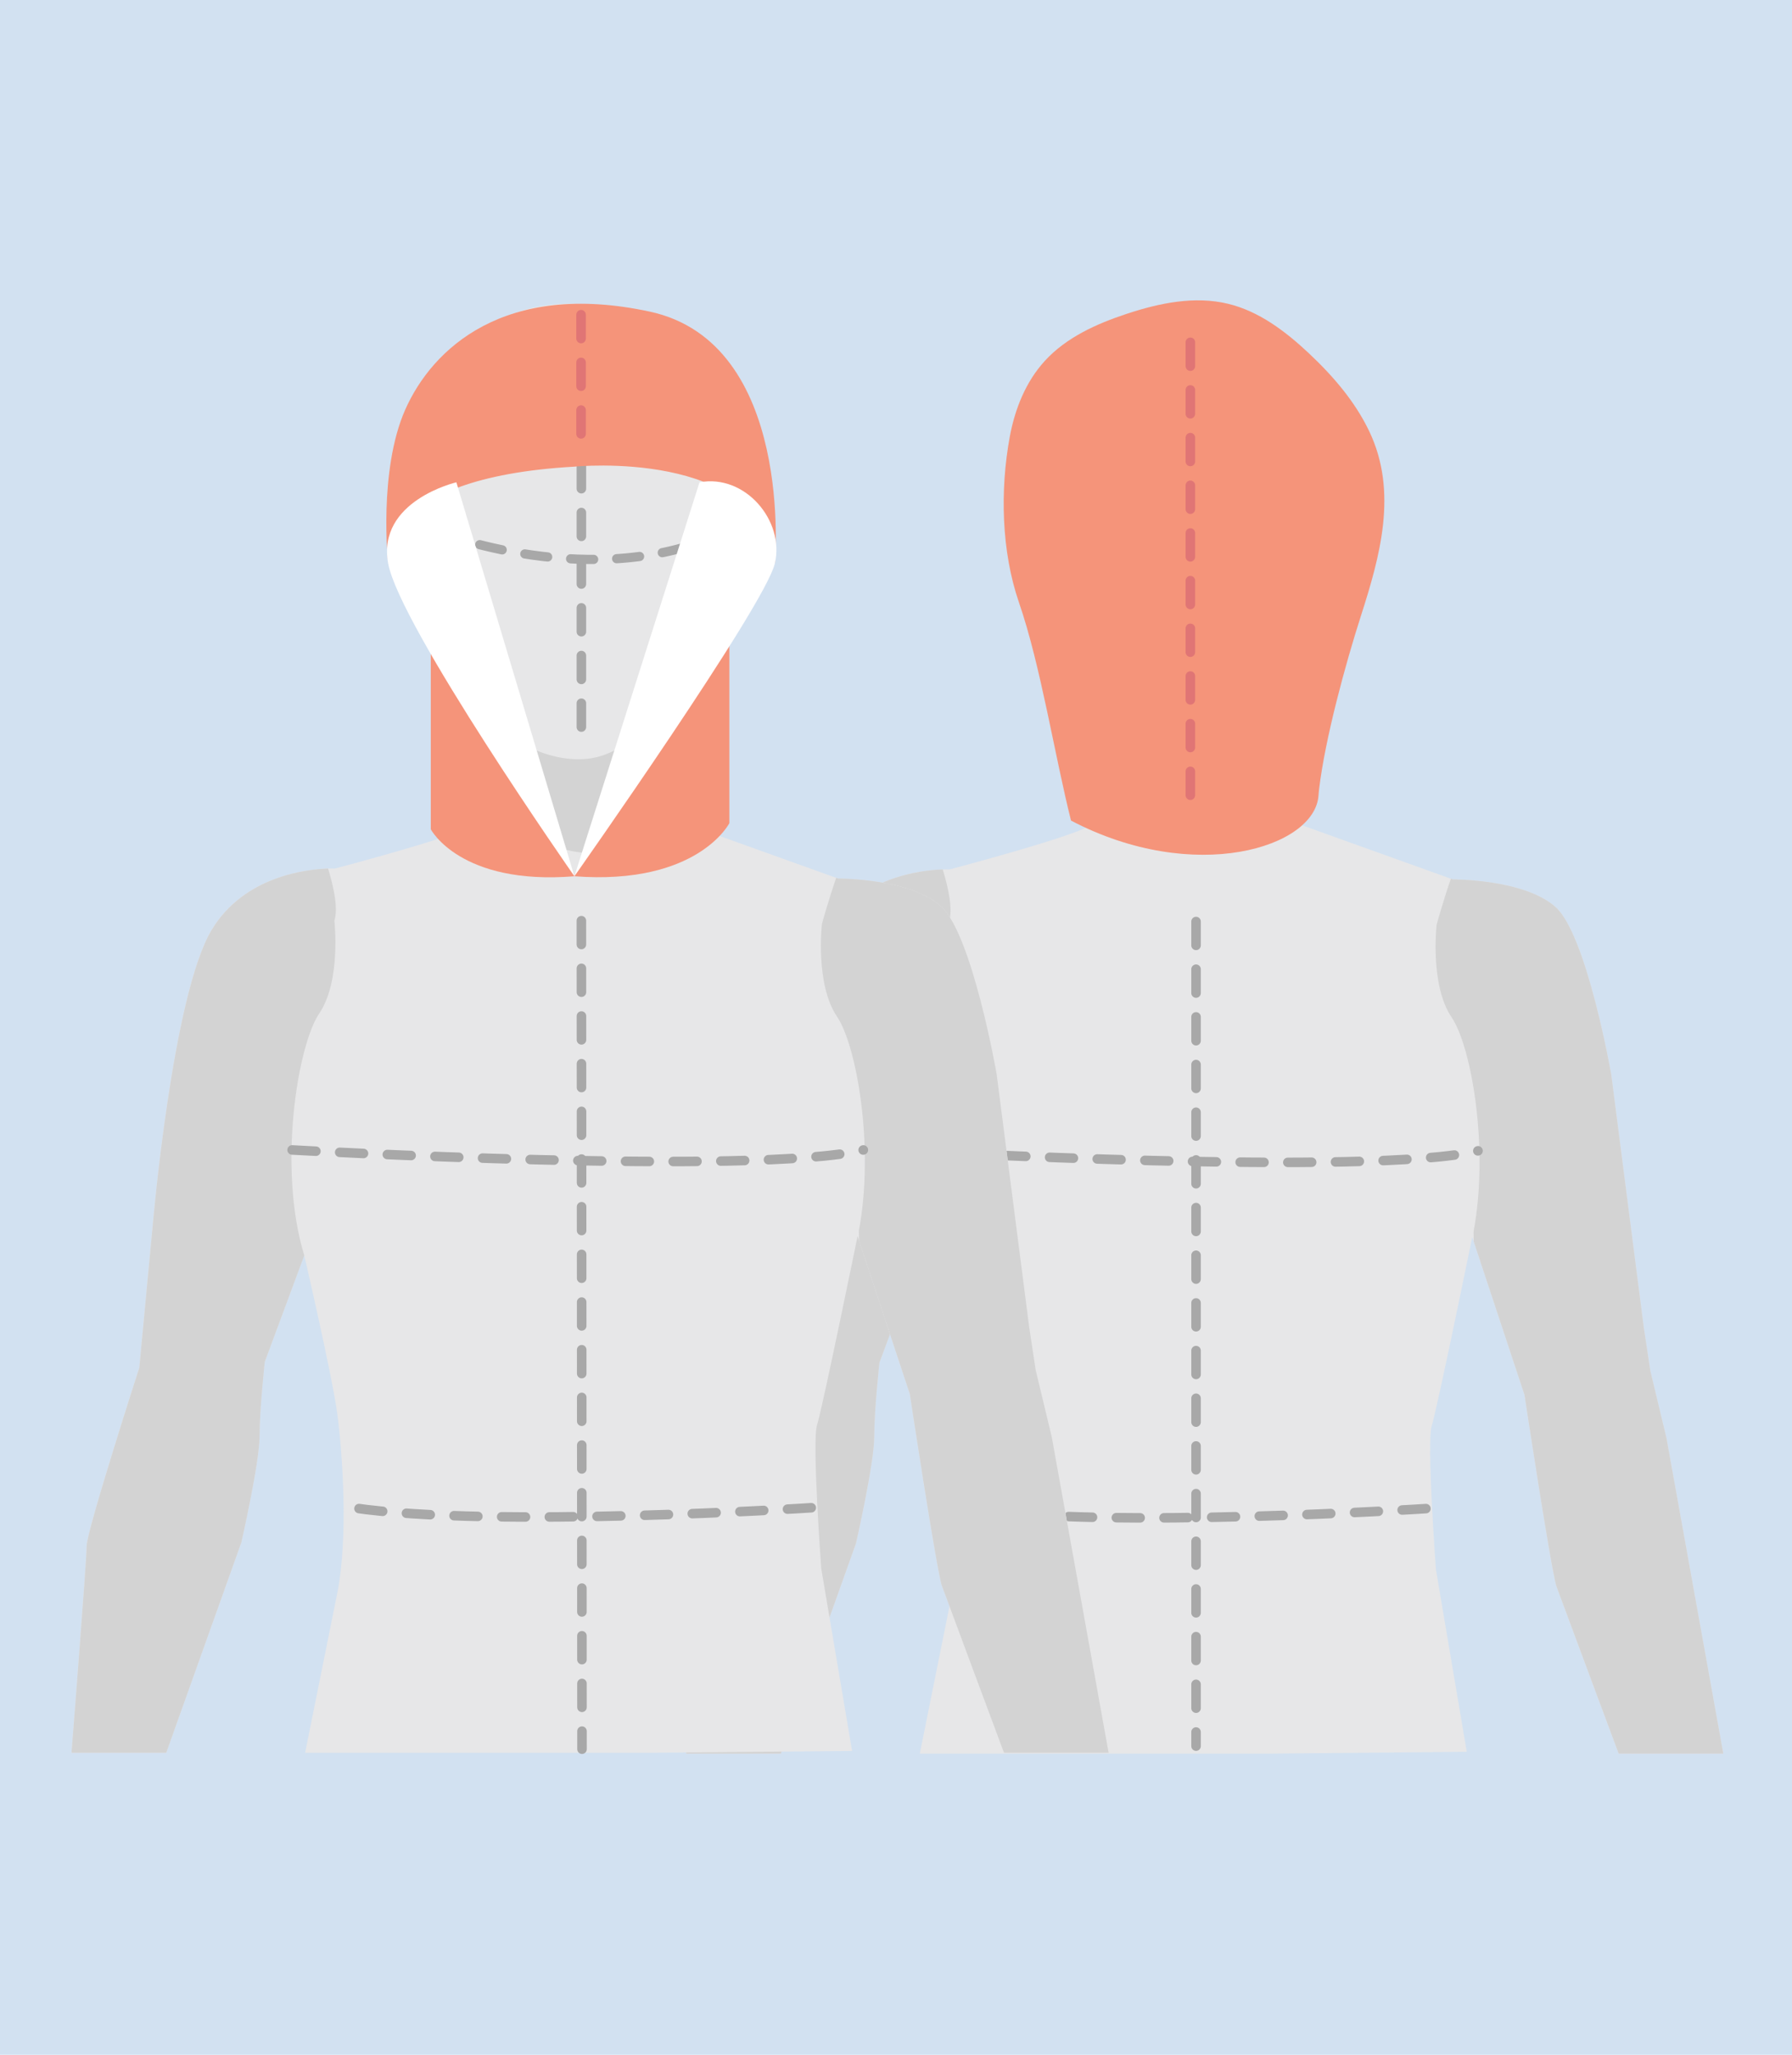 <svg xmlns="http://www.w3.org/2000/svg" width="376" height="431" viewBox="0 0 376 431">
  <g id="Grupo_1055047" data-name="Grupo 1055047" transform="translate(-988 -2788.107)">
    <rect id="Rectángulo_362211" data-name="Rectángulo 362211" width="376" height="431" transform="translate(988 2788.107)" fill="#d2e1f1"/>
    <g id="Grupo_1054942" data-name="Grupo 1054942" transform="translate(258.186 -990.495)">
      <g id="Grupo_55984" data-name="Grupo 55984" transform="translate(873.785 3842.5)">
        <path id="Trazado_106433" data-name="Trazado 106433" d="M1849.931,3926.129h19.875l15.757-44.109s3.825-16.759,3.825-22.315,1.093-15.575,1.093-15.575l8.289-22.315s5.829,25.047,6.922,33.153,2.368,25.958,0,37.708-6.74,33.454-6.74,33.454h72.682l42.08-.391-6.467-38.254s-1.973-26.748-.88-30.118,8.5-39.59,8.5-39.59l10.96,33.093s5.647,37.252,6.74,40.258,13.024,35,13.024,35h21.951l-11.932-66.242-3.37-14.027-1.366-9.017-6.831-53.1s-5.1-29.237-11.659-35.157-21.586-5.83-21.586-5.83l-32.243-11.567-1.822-29.692-35.795,1.548-4.645-2.216s.729,28.053-1.093,30.239-30,9.594-30,9.594-17.609-.851-25.867,12.873-12.387,62.178-12.387,62.178l-2.793,29.631s-11.051,34.247-11.051,37.4-3.177,43.38-3.177,43.38" transform="translate(-1849.931 -3622.191)" fill="#e7e7e8"/>
        <g id="Grupo_55983" data-name="Grupo 55983" transform="translate(0 73.9)">
          <path id="Trazado_106434" data-name="Trazado 106434" d="M1984.439,3714.612l41.315.409-.991-16.159-30.968-5.4-9.472,4.736S1984.542,3706.631,1984.439,3714.612Z" transform="translate(-1897.959 -3693.458)" fill="#d3d3d3"/>
          <path id="Trazado_106435" data-name="Trazado 106435" d="M1889.388,3881.858c0-5.556,1.093-15.575,1.093-15.575l8.289-22.315c-5.586-18.187-1.458-43.992,3.157-50.793s3.158-19.431,3.158-19.431c.831-2.492-.1-6.932-1.316-10.925-4.358.136-17.594,1.508-24.429,12.869-8.258,13.723-12.387,62.178-12.387,62.178l-2.793,29.631s-11.051,34.247-11.051,37.4-3.177,43.381-3.177,43.381h19.875l15.757-44.11S1889.388,3887.414,1889.388,3881.858Z" transform="translate(-1849.931 -3718.246)" fill="#d3d3d3"/>
          <path id="Trazado_106436" data-name="Trazado 106436" d="M2143.055,3883.12l-3.37-14.027-1.366-9.017-6.831-53.1s-5.1-29.237-11.658-35.158-21.586-5.829-21.586-5.829l-.415-.149c-1.7,4.9-2.994,9.665-2.994,9.665s-1.457,12.63,3.158,19.431c4.136,6.1,7.882,27.459,4.592,44.92l.032,2.077,10.655,32.169s5.647,37.252,6.74,40.258,13.025,35,13.025,35h21.95Z" transform="translate(-1937.375 -3719.326)" fill="#d3d3d3"/>
        </g>
        <line id="Línea_370" data-name="Línea 370" y2="172.958" transform="translate(106.986 129.399)" fill="none" stroke="#a8a8a8" stroke-linecap="round" stroke-linejoin="round" stroke-width="2" stroke-dasharray="5"/>
        <path id="Trazado_106437" data-name="Trazado 106437" d="M1921.961,3854.656s97.275,5.464,119.863,0" transform="translate(-1875.672 -3677.165)" fill="none" stroke="#a8a8a8" stroke-linecap="round" stroke-linejoin="round" stroke-width="2" stroke-dasharray="5"/>
        <path id="Trazado_106438" data-name="Trazado 106438" d="M2037.985,3971.442s-66.671,4.372-96.182,0" transform="translate(-1882.764 -3718.901)" fill="none" stroke="#a8a8a8" stroke-linecap="round" stroke-linejoin="round" stroke-width="2" stroke-dasharray="5"/>
        <path id="Trazado_106439" data-name="Trazado 106439" d="M1980.543,3719.726" transform="translate(-1896.608 -3628.945)" fill="none" stroke="#e7e7e8" stroke-linecap="round" stroke-linejoin="round" stroke-width="2"/>
        <circle id="Elipse_4143" data-name="Elipse 4143" cx="1.506" cy="1.506" r="1.506" transform="translate(105.794 119.974)" fill="#e7e7e8"/>
        <path id="Trazado_106440" data-name="Trazado 106440" d="M1978.359,3662.428l.006.012c2.652-1.924,15.871-10.044,39.817-1.487,5.989-8.141,8.369-17.528,10.461-27.776,2.635-12.908,3.092-26.588-2.947-38.659a28.149,28.149,0,0,0-10.8-11.9c-4.617-2.667-10-3.687-15.328-4.051l-.424-.028c-13.371-.827-25.3,4.594-29.421,18.127-6.966,22.849,1.95,51.269,1.95,51.269Z" transform="translate(-1891.79 -3578.461)" fill="#e7e7e8"/>
      </g>
      <path id="Trazado_106441" data-name="Trazado 106441" d="M1649.238,3926.129h19.875l15.757-44.109s3.826-16.759,3.826-22.315,1.092-15.575,1.092-15.575l8.289-22.315s5.829,25.047,6.922,33.153,2.368,25.958,0,37.708-6.74,33.454-6.74,33.454h72.683l42.079-.391-6.467-38.254s-1.973-26.748-.88-30.118,8.5-39.59,8.5-39.59l10.96,33.093s5.647,37.252,6.74,40.258,13.025,35,13.025,35h21.95l-11.932-66.242-3.37-14.027-1.366-9.017-6.831-53.1s-5.1-29.237-11.659-35.157-21.586-5.83-21.586-5.83l-32.242-11.567-1.822-29.692-35.795,1.548-4.645-2.216s.729,28.053-1.093,30.239-30,9.594-30,9.594-17.609-.851-25.867,12.873-12.387,62.178-12.387,62.178l-2.793,29.631s-11.051,34.247-11.051,37.4-3.177,43.38-3.177,43.38" transform="translate(-904.424 220.127)" fill="#e7e7e8"/>
      <g id="Grupo_55985" data-name="Grupo 55985" transform="translate(744.814 3920.954)">
        <path id="Trazado_106442" data-name="Trazado 106442" d="M1781.929,3731.067s17.32,6.164,22.451,6.291c5.794.144,21.249-5.211,21.249-5.211l-2.167-30.651-35.8,1.548-4.645-2.216S1782.032,3723.086,1781.929,3731.067Z" transform="translate(-1696.658 -3700.828)" fill="#d3d3d3"/>
        <path id="Trazado_106443" data-name="Trazado 106443" d="M1688.7,3881.858c0-5.556,1.092-15.575,1.092-15.575l8.289-22.315c-5.586-18.187-1.457-43.992,3.158-50.793s3.157-19.431,3.157-19.431c.831-2.492-.1-6.932-1.317-10.925-4.358.136-17.593,1.508-24.429,12.869-8.258,13.723-12.387,62.178-12.387,62.178l-2.793,29.631s-11.051,34.247-11.051,37.4-3.177,43.381-3.177,43.381h19.875l15.757-44.11S1688.7,3887.414,1688.7,3881.858Z" transform="translate(-1649.238 -3722.982)" fill="#d3d3d3"/>
        <path id="Trazado_106444" data-name="Trazado 106444" d="M1942.362,3883.12l-3.37-14.027-1.366-9.017-6.831-53.1s-5.1-29.237-11.659-35.158-21.586-5.829-21.586-5.829l-.414-.149c-1.7,4.9-2.994,9.665-2.994,9.665s-1.458,12.63,3.157,19.431c4.136,6.1,7.883,27.459,4.592,44.92l.032,2.077,10.655,32.169s5.647,37.252,6.74,40.258,13.025,35,13.025,35h21.95Z" transform="translate(-1736.682 -3724.062)" fill="#d3d3d3"/>
      </g>
      <path id="Trazado_106445" data-name="Trazado 106445" d="M1798.874,3578.57l-.424-.028c-13.37-.827-25.3,4.594-29.421,18.127-6.966,22.849,1.95,51.269,1.95,51.269l6.687,14.489c3.8,8.232,16.007,13.478,24.4,10.924,4.432-1.349,8.144-4.4,11.406-7.687,9.067-9.145,11.97-20.2,14.479-32.489,2.635-12.907,3.092-26.587-2.947-38.658a28.152,28.152,0,0,0-10.8-11.9C1809.584,3579.955,1804.2,3578.934,1798.874,3578.57Z" transform="translate(-946.283 263.857)" fill="#e7e7e8"/>
      <line id="Línea_371" data-name="Línea 371" y2="87.353" transform="translate(851.8 3846.108)" fill="none" stroke="#a8a8a8" stroke-linecap="round" stroke-linejoin="round" stroke-width="2" stroke-dasharray="5"/>
      <line id="Línea_372" data-name="Línea 372" x2="0.131" y2="173.783" transform="translate(851.8 3971.718)" fill="none" stroke="#a8a8a8" stroke-linecap="round" stroke-linejoin="round" stroke-width="2" stroke-dasharray="5"/>
      <path id="Trazado_106446" data-name="Trazado 106446" d="M1721.268,3854.656s97.275,5.464,119.863,0" transform="translate(-930.165 165.153)" fill="none" stroke="#a8a8a8" stroke-linecap="round" stroke-linejoin="round" stroke-width="2" stroke-dasharray="5"/>
      <path id="Trazado_106447" data-name="Trazado 106447" d="M1837.292,3971.442s-66.672,4.372-96.182,0" transform="translate(-937.256 123.417)" fill="none" stroke="#a8a8a8" stroke-linecap="round" stroke-linejoin="round" stroke-width="2" stroke-dasharray="5"/>
      <path id="Trazado_106448" data-name="Trazado 106448" d="M1779.85,3719.726" transform="translate(-951.101 213.373)" fill="none" stroke="#e7e7e8" stroke-linecap="round" stroke-linejoin="round" stroke-width="2"/>
      <circle id="Elipse_4144" data-name="Elipse 4144" cx="1.506" cy="1.506" r="1.506" transform="translate(850.608 3962.292)" fill="#e7e7e8"/>
      <path id="Trazado_106449" data-name="Trazado 106449" d="M1768.178,3652.645s33.4,13.407,61.1,0" transform="translate(-946.93 237.346)" fill="none" stroke="#a8a8a8" stroke-linecap="round" stroke-linejoin="round" stroke-width="1.933" stroke-dasharray="4.832"/>
      <path id="Trazado_106450" data-name="Trazado 106450" d="M1752.414,3632.914s-2.983-17.9,39.082-20.287c0,0,38.784-3.878,42.066,20.287,0,0,4.177-46.242-26.254-52.806s-45.645,7.757-51.314,20.585S1752.414,3632.914,1752.414,3632.914Z" transform="translate(-941.162 263.857)" fill="#f5947a"/>
      <path id="Trazado_106451" data-name="Trazado 106451" d="M1845.958,3678.748v44.493s-6.638,13.086-32.519,11.146l7.683-19.615,15.215-36.024Z" transform="translate(-963.105 228.017)" fill="#f5947a"/>
      <path id="Trazado_106452" data-name="Trazado 106452" d="M1766.551,3678.748v45.778s6.15,11.8,30.132,9.861l-7.119-19.615-14.1-36.024Z" transform="translate(-946.348 228.017)" fill="#f5947a"/>
      <path id="Trazado_106453" data-name="Trazado 106453" d="M1791.575,3719.374l-24.762-82.64s-16.707,3.878-14.32,17.005S1791.575,3719.374,1791.575,3719.374Z" transform="translate(-941.241 243.032)" fill="#fff"/>
      <path id="Trazado_106454" data-name="Trazado 106454" d="M1839.693,3636.616l-26.254,82.64s39.977-56.685,42.066-65.635S1849.24,3634.825,1839.693,3636.616Z" transform="translate(-963.105 243.15)" fill="#fff"/>
      <path id="Trazado_106455" data-name="Trazado 106455" d="M1815.619,3622.476" transform="translate(-963.884 248.127)" fill="#fffdf4"/>
      <line id="Línea_373" data-name="Línea 373" y2="25.989" transform="translate(851.735 3844.615)" fill="none" stroke="#e07575" stroke-linecap="round" stroke-linejoin="round" stroke-width="2" stroke-dasharray="5"/>
      <path id="Trazado_106456" data-name="Trazado 106456" d="M1967.731,3686.467c-3.4-13.507-6.366-32.534-10.908-45.708-3.713-10.767-4.01-23.616-1.936-34.833,1.074-5.809,3.356-11.519,7.345-15.876,4.52-4.939,10.866-7.793,17.225-9.888,6.846-2.256,14.232-3.789,21.238-2.091,6.487,1.571,12.02,5.762,16.889,10.327,5.088,4.771,9.74,10.148,12.737,16.446,6.051,12.71,2.245,26.205-1.783,38.751-3.233,10.069-7.467,25.595-8.739,36.157-.058.483-.109.966-.141,1.451C2018.929,3692.133,1993.6,3700.024,1967.731,3686.467Z" transform="translate(-1013.195 264.255)" fill="#f5947a"/>
      <line id="Línea_374" data-name="Línea 374" y2="97.04" transform="translate(979.579 3850.399)" fill="none" stroke="#e07575" stroke-linecap="round" stroke-linejoin="round" stroke-width="2" stroke-dasharray="5"/>
    </g>
  </g>
</svg>
